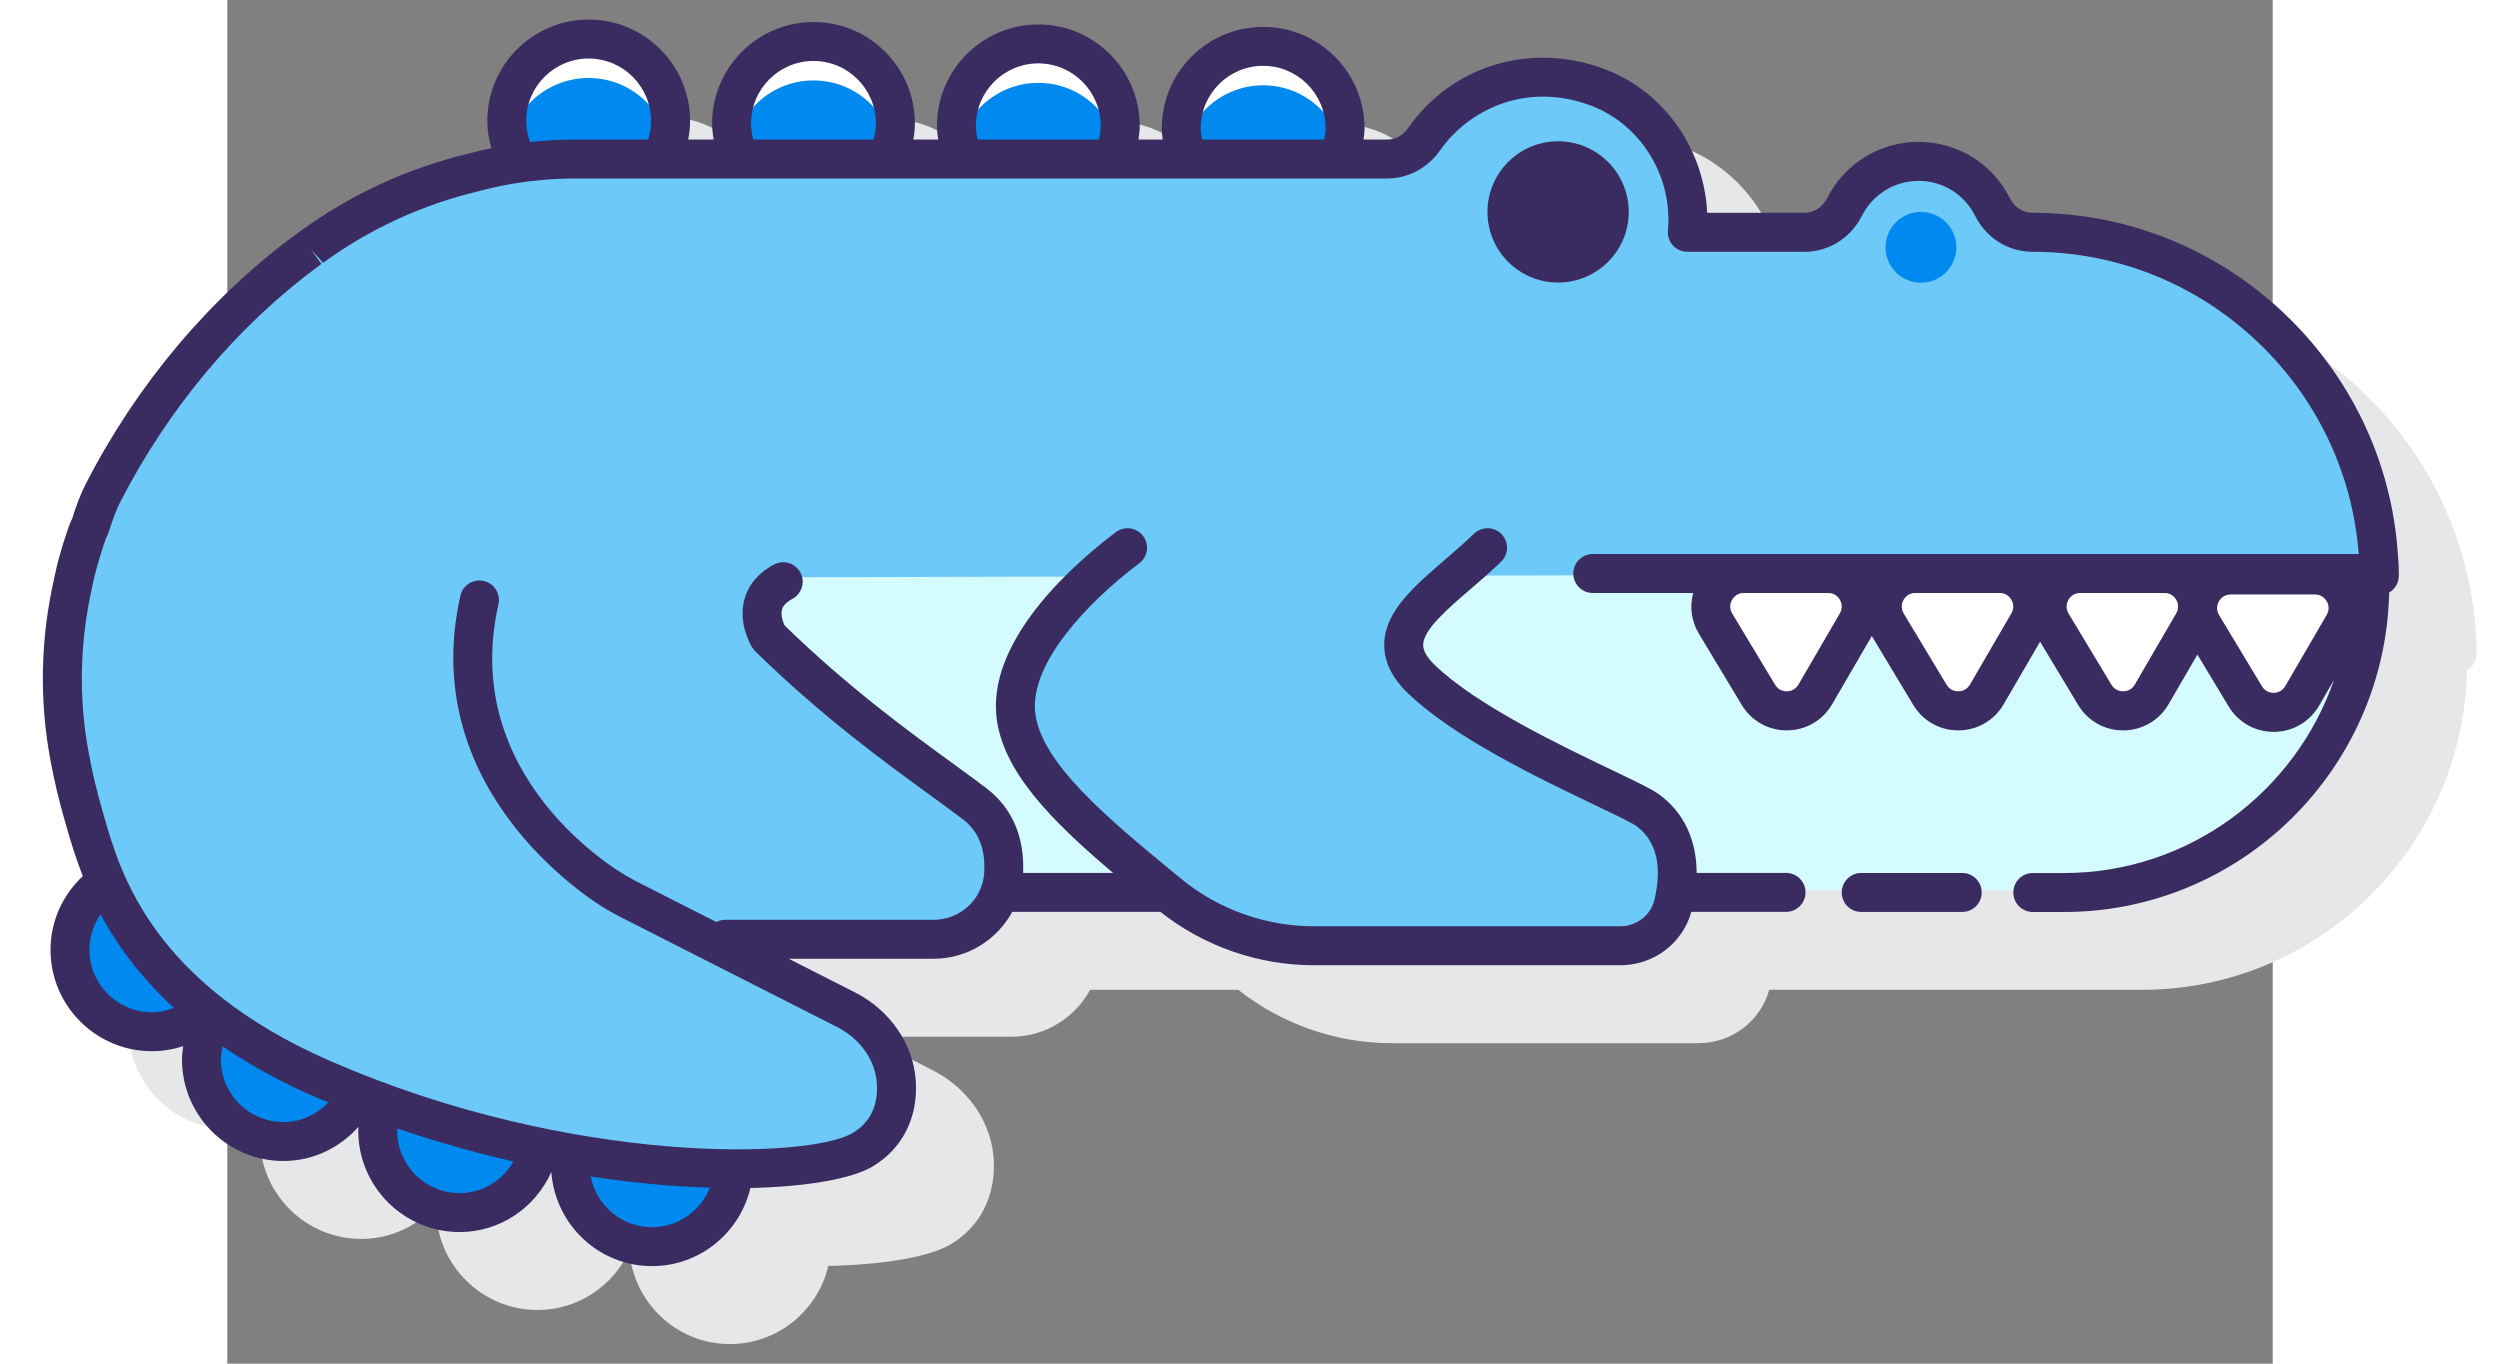 <svg id="Layer_1" enable-background="new 0 0 128 128" height="300" viewBox="11 29 105 70" width="550" xmlns="http://www.w3.org/2000/svg"><rect x="11" y="29" width="105" height="70" fill="#808080" stroke="none"/><path d="m126.438 61.652c0-.044 0-.128-.016-.23-.302-4.5-2.241-8.751-5.467-11.977-3.562-3.562-8.284-5.523-13.297-5.523-.478 0-.917-.284-1.148-.743-.9-1.787-2.698-2.896-4.692-2.896s-3.794 1.112-4.698 2.9c-.23.456-.669.739-1.146.739h-5.01c-.001-.008-.002-.016-.002-.023.001-.07-.003-.138-.007-.204-.256-3.28-2.354-6.1-5.345-7.182-3.744-1.368-7.762-.137-9.996 3.061-.261.374-.648.589-1.064.589h-1.214c-.219-2.67-2.436-4.783-5.161-4.783s-4.943 2.113-5.162 4.783h-1.206c-.157-2.729-2.406-4.908-5.174-4.908s-5.017 2.179-5.174 4.908h-1.18c-.093-2.789-2.376-5.033-5.188-5.033-2.811 0-5.094 2.245-5.187 5.033h-1.155c-.025-2.848-2.346-5.158-5.199-5.158-2.869 0-5.204 2.335-5.204 5.204 0 .147.031.286.044.431-.362.079-.645.151-.822.196l-.142.036c-3.157.758-6.08 2.104-8.686 4.001-.009.006-.074.05-.083.057l-.092.066c-4.467 3.281-8.221 7.741-10.857 12.896-.226.44-.447 1.012-.671 1.728l-.053.117c-.049.106-.096.213-.135.326-.162.471-.313.94-.436 1.396-.117.395-.213.799-.292 1.191-.714 3.132-.779 6.296-.195 9.396.188 1.032.444 2.104.762 3.186l.098.339c.182.63.425 1.458.796 2.4-1.014.95-1.658 2.291-1.658 3.787 0 2.869 2.335 5.204 5.205 5.204.568 0 1.105-.114 1.617-.283-.033.236-.072.47-.072.715 0 2.869 2.335 5.204 5.205 5.204 1.539 0 2.909-.684 3.862-1.75-.002.065-.019.127-.019.193 0 2.87 2.335 5.205 5.204 5.205 2.091 0 3.886-1.247 4.713-3.031.22 2.668 2.437 4.78 5.161 4.78 2.457 0 4.51-1.717 5.053-4.011 3.007-.066 5.239-.493 6.263-1.098 1.538-.908 2.349-2.513 2.225-4.401-.122-1.886-1.319-3.627-3.124-4.543l-3.395-1.724h7.427c1.746 0 3.263-.975 4.044-2.407h7.604c2.238 1.764 5.02 2.739 7.873 2.739h15.739c1.72 0 3.189-1.121 3.644-2.739h17.527 1.598c9.084 0 16.497-7.321 16.695-16.397.296-.174.495-.495.495-.863v-.14c0-.287-.011-.563-.03-.759z" fill="#e6e7e8"/><path d="m30.076 37.046h3.238c.273-.557.439-1.175.439-1.837 0-2.322-1.882-4.204-4.204-4.204s-4.204 1.882-4.204 4.204c0 .809.24 1.557.635 2.198 1.348-.23 2.717-.361 4.096-.361z" fill="#fff"/><path d="m25.626 37.456c1.46-.27 2.95-.41 4.45-.41h3.661c-.087-2.245-1.922-4.042-4.188-4.042-2.322 0-4.204 1.882-4.204 4.204 0 .103.023.199.03.301.085-.017.167-.038.251-.053z" fill="#0089ef"/><path d="m44.924 37.046c.235-.524.372-1.101.372-1.712 0-2.322-1.882-4.204-4.204-4.204s-4.204 1.882-4.204 4.204c0 .611.137 1.188.372 1.712z" fill="#fff"/><path d="m45.267 37.046c-.15-2.185-1.952-3.917-4.175-3.917s-4.025 1.731-4.175 3.917z" fill="#0089ef"/><path d="m56.522 37.046c.2-.49.315-1.025.315-1.587 0-2.322-1.882-4.204-4.204-4.204s-4.204 1.882-4.204 4.204c0 .563.115 1.097.315 1.587z" fill="#fff"/><path d="m56.796 37.046c-.21-2.125-1.982-3.792-4.163-3.792s-3.953 1.667-4.163 3.792z" fill="#0089ef"/><path d="m68.103 37.046c.17-.457.276-.946.276-1.462 0-2.322-1.882-4.204-4.204-4.204s-4.204 1.882-4.204 4.204c0 .516.106 1.005.276 1.462z" fill="#fff"/><g fill="#0089ef"><path d="m68.325 37.046c-.267-2.065-2.012-3.667-4.15-3.667s-3.884 1.602-4.15 3.667z"/><path d="m9.58 80.069c-.594-.587-1.141-1.207-1.639-1.859-1.017-1.329-1.821-2.789-2.484-4.306-1.49.646-2.533 2.128-2.533 3.855 0 2.322 1.882 4.204 4.204 4.204 1.22 0 2.309-.528 3.077-1.357-.206-.181-.43-.345-.625-.537z"/><path d="m16.644 84.302c-2.392-.957-4.43-2.032-6.117-3.422-.528.703-.852 1.567-.852 2.514 0 2.322 1.882 4.204 4.204 4.204 1.84 0 3.387-1.19 3.957-2.836-.397-.147-.794-.3-1.192-.46z"/><path d="m19.145 85.234c-.264.55-.424 1.158-.424 1.808 0 2.322 1.882 4.204 4.204 4.204 2.21 0 4.002-1.711 4.171-3.877-2.534-.499-5.215-1.19-7.951-2.135z"/><path d="m28.764 87.677c-.099.357-.169.726-.169 1.115 0 2.322 1.882 4.205 4.204 4.205s4.204-1.883 4.204-4.205c0-.1-.023-.194-.029-.292-2.355-.07-5.153-.307-8.21-.823z"/></g><path d="m55.437 58.598-14.963.036c-1.424.003-2.509 1.462-1.919 2.759.067.147.148.26.247.328 5.593 3.863 8.66 7.605 10.572 8.549 1.816.896 1.835 2.826 1.466 4.426h8.254c-3.766-3.1-7.39-6.077-7.628-9.13-.202-2.598 2.102-5.258 3.971-6.968z" fill="#d4fbff"/><path d="m74.09 58.552c-2.061 1.773-3.832 3.333-1.815 5.294 3.171 3.082 10.615 5.99 11.651 6.757 1.442 1.066 1.631 2.685 1.437 4.093h20.593c8.641 0 15.699-7.1 15.699-15.77 0-.165-.02-.325-.025-.489z" fill="#d4fbff"/><path d="m74.09 58.552 48.057-.117v-.14c0-.26-.01-.51-.03-.76 0-.03 0-.07-.01-.1-.28-4.43-2.21-8.43-5.18-11.4-3.231-3.231-7.683-5.231-12.595-5.23-.875 0-1.643-.512-2.037-1.293-.702-1.392-2.135-2.347-3.799-2.347-1.666 0-3.101.957-3.806 2.353-.393.778-1.167 1.287-2.038 1.287h-6.025c0-.05.01-.1.01-.15.01-.13.02-.25.02-.36v-.06c0-.14 0-.29-.02-.43.01-.04 0-.09 0-.14v-.01c-.22-2.82-2.01-5.35-4.69-6.32-3.587-1.308-7.015.093-8.833 2.694-.435.623-1.126 1.016-1.885 1.016h-41.153c-1.5 0-2.99.14-4.45.41-3.46.63-6.75 2.02-9.62 4.11-.03.02-.06.04-.09.06-.027.02-.054.039-.081.059-4.462 3.278-8.039 7.619-10.56 12.547-.226.442-.439 1.033-.631 1.64-.055.135-.124.26-.171.399-.155.449-.299.898-.423 1.356-.109.367-.198.742-.276 1.127-.673 2.953-.748 6.013-.187 8.996.189 1.031.438 2.058.737 3.083.771 2.62 1.928 5.168 3.617 7.376.498.652 1.044 1.272 1.639 1.859 1.837 1.818 4.215 3.094 7.063 4.234 13.546 5.42 26.531 4.343 27.641 3.608.982-.649 1.851-1.722 1.736-3.477-.104-1.6-1.149-2.989-2.579-3.715l-6.891-3.499h13.361s2.849-5.278-.538-6.949c-1.912-.943-4.978-4.686-10.572-8.549-.099-.069-.18-.181-.247-.328-.59-1.297.495-2.756 1.919-2.759l14.963-.036c-1.869 1.71-4.172 4.37-3.97 6.968.242 3.112 4.003 6.146 7.845 9.31 2.101 1.73 4.737 2.677 7.458 2.677h15.739c1.289 0 2.431-.872 2.723-2.127.359-1.541.392-3.566-1.306-4.822-1.036-.766-8.48-3.675-11.651-6.757-2.016-1.96-.245-3.52 1.816-5.294z" fill="#fff"/><path d="m74.09 58.552 48.057-.117v-.14c0-.26-.01-.51-.03-.76 0-.03 0-.07-.01-.1-.28-4.43-2.21-8.43-5.18-11.4-3.231-3.231-7.683-5.231-12.595-5.23-.875 0-1.643-.512-2.037-1.293-.702-1.392-2.135-2.347-3.799-2.347-1.666 0-3.101.957-3.806 2.353-.393.778-1.167 1.287-2.038 1.287h-6.025c0-.05.01-.1.01-.15.01-.13.02-.25.02-.36v-.06c0-.14 0-.29-.02-.43.01-.04 0-.09 0-.14v-.01c-.22-2.82-2.01-5.35-4.69-6.32-3.587-1.308-7.015.093-8.833 2.694-.435.623-1.126 1.016-1.885 1.016h-41.153c-1.5 0-2.99.14-4.45.41-3.46.63-6.75 2.02-9.62 4.11-.03.02-.06.04-.09.06-.027.02-.054.039-.081.059-4.462 3.278-8.039 7.619-10.56 12.547-.226.442-.439 1.033-.631 1.64-.055.135-.124.26-.171.399-.155.449-.299.898-.423 1.356-.109.367-.198.742-.276 1.127-.673 2.953-.748 6.013-.187 8.996.189 1.031.438 2.058.737 3.083.771 2.62 1.928 5.168 3.617 7.376.498.652 1.044 1.272 1.639 1.859 1.837 1.818 4.215 3.094 7.063 4.234 13.546 5.42 26.531 4.343 27.641 3.608.982-.649 1.851-1.722 1.736-3.477-.104-1.6-1.149-2.989-2.579-3.715l-6.891-3.499h13.361s2.849-5.278-.538-6.949c-1.912-.943-4.978-4.686-10.572-8.549-.099-.069-.18-.181-.247-.328-.59-1.297.495-2.756 1.919-2.759l14.963-.036c-1.869 1.71-4.172 4.37-3.97 6.968.242 3.112 4.003 6.146 7.845 9.31 2.101 1.73 4.737 2.677 7.458 2.677h15.739c1.289 0 2.431-.872 2.723-2.127.359-1.541.392-3.566-1.306-4.822-1.036-.766-8.48-3.675-11.651-6.757-2.016-1.96-.245-3.52 1.816-5.294z" fill="#6dc9f7"/><circle cx="97.942" cy="41.695" fill="#0089ef" r="1.817"/><path d="m92.517 64.645 2.127-3.658c.657-1.131-.158-2.548-1.466-2.548h-4.328c-1.319 0-2.133 1.44-1.453 2.57l2.201 3.658c.665 1.105 2.271 1.093 2.919-.022z" fill="#fff"/><path d="m96.201 61.01 2.201 3.658c.665 1.105 2.271 1.093 2.919-.022l2.127-3.658c.657-1.131-.158-2.548-1.466-2.548h-4.328c-1.319-.001-2.133 1.439-1.453 2.57z" fill="#fff"/><path d="m104.663 61.01 2.201 3.658c.665 1.105 2.271 1.093 2.919-.022l2.127-3.658c.657-1.131-.158-2.548-1.466-2.548h-4.328c-1.319-.001-2.133 1.439-1.453 2.57z" fill="#fff"/><path d="m112.388 61.086 2.201 3.658c.665 1.105 2.271 1.093 2.919-.022l2.127-3.658c.657-1.131-.158-2.548-1.466-2.548h-4.328c-1.319 0-2.133 1.44-1.453 2.57z" fill="#fff"/><circle cx="79.316" cy="39.878" fill="#3a2c60" r="3.626"/><path d="m122.438 57.652c0-.044 0-.128-.016-.23-.302-4.5-2.241-8.751-5.467-11.977-3.562-3.562-8.284-5.523-13.297-5.523-.478 0-.918-.285-1.148-.743-.9-1.786-2.698-2.896-4.692-2.896s-3.794 1.112-4.698 2.9c-.23.456-.67.739-1.146.739h-5.009c-.001-.008-.002-.016-.002-.023.001-.07-.003-.138-.007-.204-.257-3.28-2.355-6.1-5.345-7.182-3.744-1.366-7.762-.137-9.996 3.061-.261.374-.648.589-1.064.589h-1.222c.026-.19.051-.381.051-.579 0-2.869-2.335-5.204-5.204-5.204-2.87 0-5.205 2.335-5.205 5.204 0 .198.025.389.051.579h-1.249c.037-.23.066-.463.066-.704 0-2.869-2.335-5.204-5.204-5.204s-5.204 2.335-5.204 5.204c0 .241.029.474.066.704h-1.279c.049-.27.08-.545.08-.829 0-2.869-2.335-5.204-5.205-5.204-2.869 0-5.204 2.335-5.204 5.204 0 .284.032.559.08.829h-1.309c.062-.309.096-.627.096-.954 0-2.869-2.335-5.204-5.204-5.204-2.87 0-5.205 2.335-5.205 5.204 0 .487.08.952.211 1.396-.443.093-.787.179-.99.231l-.142.036c-3.157.758-6.079 2.104-8.657 3.982l-.091.061c-.011.008-.102.073-.111.081-4.466 3.28-8.221 7.741-10.859 12.898-.222.435-.449 1.021-.669 1.726l-.053.117c-.049.106-.096.213-.135.326-.162.471-.313.94-.436 1.396-.119.395-.215.799-.294 1.191-.714 3.132-.779 6.296-.195 9.396.188 1.028.443 2.1.761 3.186l.099.342c.182.63.426 1.458.797 2.4-1.014.949-1.658 2.289-1.658 3.784 0 2.869 2.335 5.204 5.205 5.204.562 0 1.1-.092 1.605-.26-.032.227-.06.455-.06.691 0 2.869 2.335 5.204 5.205 5.204 1.54 0 2.906-.687 3.854-1.757-.003.067-.011.132-.011.2 0 2.87 2.335 5.205 5.204 5.205 2.108 0 3.896-1.273 4.707-3.082.196 2.692 2.425 4.831 5.167 4.831 2.457 0 4.51-1.717 5.053-4.011 3.008-.066 5.24-.493 6.263-1.098 1.537-.909 2.348-2.513 2.225-4.402-.123-1.886-1.32-3.627-3.124-4.542l-3.395-1.724h7.426c1.746 0 3.263-.975 4.045-2.407h7.604c2.238 1.764 5.02 2.739 7.873 2.739h15.738c1.72 0 3.19-1.121 3.645-2.739h4.861c.553 0 1-.447 1-1s-.447-1-1-1h-4.588c-.006-1.697-.655-3.089-1.906-4.014-.365-.271-1.057-.605-2.464-1.278-2.604-1.245-6.962-3.329-9.084-5.391-.397-.387-.595-.735-.585-1.037.023-.777 1.24-1.823 2.416-2.835.531-.456 1.077-.928 1.586-1.422.396-.386.403-1.019.019-1.415-.387-.396-1.018-.401-1.415-.019-.478.467-.994.909-1.494 1.34-1.573 1.354-3.06 2.632-3.11 4.289-.027.887.373 1.738 1.189 2.532 2.357 2.291 6.726 4.38 9.616 5.762.938.449 1.91.913 2.137 1.081 1.025.759 1.338 2.034.928 3.791-.184.785-.919 1.354-1.75 1.354h-15.74c-2.482 0-4.905-.869-6.822-2.449l-.24-.197c-3.461-2.849-7.04-5.794-7.244-8.417-.192-2.468 2.638-5.528 5.35-7.57.441-.332.529-.959.197-1.4-.331-.439-.957-.529-1.4-.197-1.95 1.468-6.452 5.315-6.141 9.322.225 2.886 2.847 5.499 5.999 8.17h-4.617c.079-1.838-.563-3.338-1.87-4.336-.492-.377-1.073-.8-1.725-1.273-2.272-1.652-5.376-3.91-8.648-7.093-.088-.183-.212-.535-.134-.818.021-.076.085-.308.532-.547.487-.261.671-.867.41-1.354s-.865-.669-1.354-.41c-1.008.54-1.386 1.28-1.524 1.807-.326 1.236.341 2.345.418 2.467.042.066.091.127.146.182 3.416 3.34 6.63 5.678 8.978 7.384.637.464 1.204.876 1.686 1.245.803.613 1.158 1.509 1.088 2.737-.078 1.355-1.224 2.417-2.606 2.417h-10.699c-.161 0-.308.047-.442.114l-4.014-2.038c-.185-.093-.363-.195-.543-.298l-.097-.055c-.351-.2-8.562-5-6.535-13.922.122-.539-.216-1.074-.754-1.197-.544-.119-1.075.215-1.197.754-2.358 10.389 7.4 16.049 7.499 16.104l.096.054c.208.119.417.237.628.344l11.12 5.646c1.177.598 1.956 1.705 2.033 2.89.094 1.442-.626 2.183-1.246 2.549-2.245 1.33-14.397 1.688-26.734-3.663-9.212-3.995-10.864-9.726-11.657-12.479l-.101-.351c-.297-1.019-.537-2.021-.714-2.987-.533-2.836-.474-5.725.185-8.612.071-.355.153-.702.261-1.064.118-.437.257-.865.403-1.292.017-.049.039-.094.061-.14.032-.07.064-.142.118-.283.211-.665.396-1.152.568-1.487 2.497-4.882 6.046-9.1 10.262-12.197.001-.001.082-.06.084-.061l-.596-.804.68.748c2.392-1.742 5.075-2.979 7.975-3.674l.175-.045c.584-.15 2.361-.609 4.795-.609h41.687c1.063 0 2.074-.54 2.704-1.443 1.421-2.033 4.341-3.539 7.674-2.326 2.254.815 3.838 2.958 4.03 5.39l.003.066c-.006.07-.003.141.007.211.013.096.01.197.01.353 0 .077-.008.16-.02.328-.004.035-.011.146-.011.182 0 .553.447 1 1 1h6.025c1.235 0 2.358-.703 2.932-1.836.563-1.112 1.679-1.804 2.913-1.804s2.348.688 2.906 1.797c.573 1.137 1.697 1.843 2.935 1.843 4.479 0 8.698 1.754 11.883 4.938 2.854 2.854 4.574 6.605 4.869 10.577h-39.315c-.553 0-1 .447-1 1s.447 1 1 1h5.154c-.191.699-.097 1.444.291 2.089l2.201 3.657c.492.819 1.354 1.306 2.309 1.306h.021c.963-.007 1.826-.508 2.31-1.34l2.036-3.502 2.129 3.537c.492.819 1.354 1.306 2.309 1.306h.021c.963-.007 1.826-.508 2.311-1.34l1.868-3.213 1.954 3.247c.492.819 1.354 1.306 2.309 1.306h.021c.963-.007 1.826-.508 2.31-1.34l1.483-2.551 1.602 2.662c.493.818 1.354 1.306 2.309 1.306h.022c.963-.008 1.826-.51 2.309-1.341l.772-1.327c-2.005 5.763-7.456 9.915-13.866 9.915h-1.598c-.553 0-1 .447-1 1s.447 1 1 1h1.598c9.084 0 16.497-7.321 16.695-16.397.296-.174.495-.495.495-.863v-.14c-.002-.292-.013-.568-.032-.764zm-99.512 32.595c-1.767 0-3.204-1.438-3.204-3.205 0-.039.013-.074.015-.113 2.029.695 4.021 1.255 5.95 1.694-.55.965-1.573 1.624-2.761 1.624zm9.874 1.749c-1.562 0-2.861-1.123-3.144-2.603 2.215.341 4.265.516 6.119.572-.47 1.187-1.623 2.031-2.975 2.031zm-16.608-6.41c-.58.62-1.398 1.012-2.313 1.012-1.768 0-3.205-1.438-3.205-3.204 0-.236.035-.462.085-.683 1.352.925 2.938 1.813 4.807 2.625.21.091.417.163.626.25zm-7.927-4.848c-.354.137-.733.225-1.136.225-1.768 0-3.205-1.438-3.205-3.204 0-.675.212-1.3.57-1.816.815 1.506 1.997 3.166 3.771 4.795zm52.705-45.155c0-1.767 1.438-3.204 3.205-3.204s3.204 1.438 3.204 3.204c0 .2-.038.39-.075.579h-6.259c-.037-.189-.075-.379-.075-.579zm-11.541-.125c0-1.767 1.438-3.204 3.204-3.204s3.204 1.438 3.204 3.204c0 .244-.035.478-.089.704h-6.229c-.055-.226-.09-.46-.09-.704zm-11.542-.125c0-1.767 1.438-3.204 3.204-3.204 1.768 0 3.205 1.438 3.205 3.204 0 .288-.044.564-.117.829h-6.176c-.072-.265-.116-.541-.116-.829zm-11.344.959c-.126-.338-.198-.702-.198-1.084 0-1.767 1.438-3.204 3.205-3.204s3.204 1.438 3.204 3.204c0 .333-.054.653-.15.954h-3.743c-.856 0-1.628.054-2.318.13zm67.237 24.192-2.127 3.658v.001c-.18.309-.477.344-.596.345-.002 0-.004 0-.005 0-.123 0-.415-.034-.598-.337l-2.201-3.657c-.188-.313-.069-.595-.009-.701s.239-.354.605-.354h4.328c.363 0 .543.244.603.349.061.106.182.383 0 .696zm8.804 0-2.127 3.658c-.181.31-.478.346-.597.346-.135-.007-.415-.029-.602-.337l-2.201-3.657c-.188-.313-.069-.595-.01-.701.061-.106.24-.354.606-.354h4.328c.363 0 .543.244.603.349.062.106.183.383 0 .696zm8.462 0-2.127 3.659c-.18.309-.477.344-.596.345-.002 0-.004 0-.005 0-.123 0-.415-.034-.598-.337l-2.201-3.657c-.188-.313-.069-.595-.009-.701s.239-.354.605-.354h4.328c.363 0 .543.244.603.349.062.106.183.383 0 .696zm7.725.078-2.128 3.658c-.179.309-.476.345-.595.346-.002 0-.004 0-.005 0-.123 0-.415-.034-.598-.337l-2.2-3.657c-.189-.314-.07-.596-.01-.702.06-.105.239-.353.605-.353h4.328c.363 0 .543.244.603.349.061.104.182.382 0 .696z" fill="#3a2c60"/><path d="m100.061 73.813h-5.185c-.553 0-1 .447-1 1s.447 1 1 1h5.185c.553 0 1-.447 1-1s-.447-1-1-1z" fill="#3a2c60"/></svg>